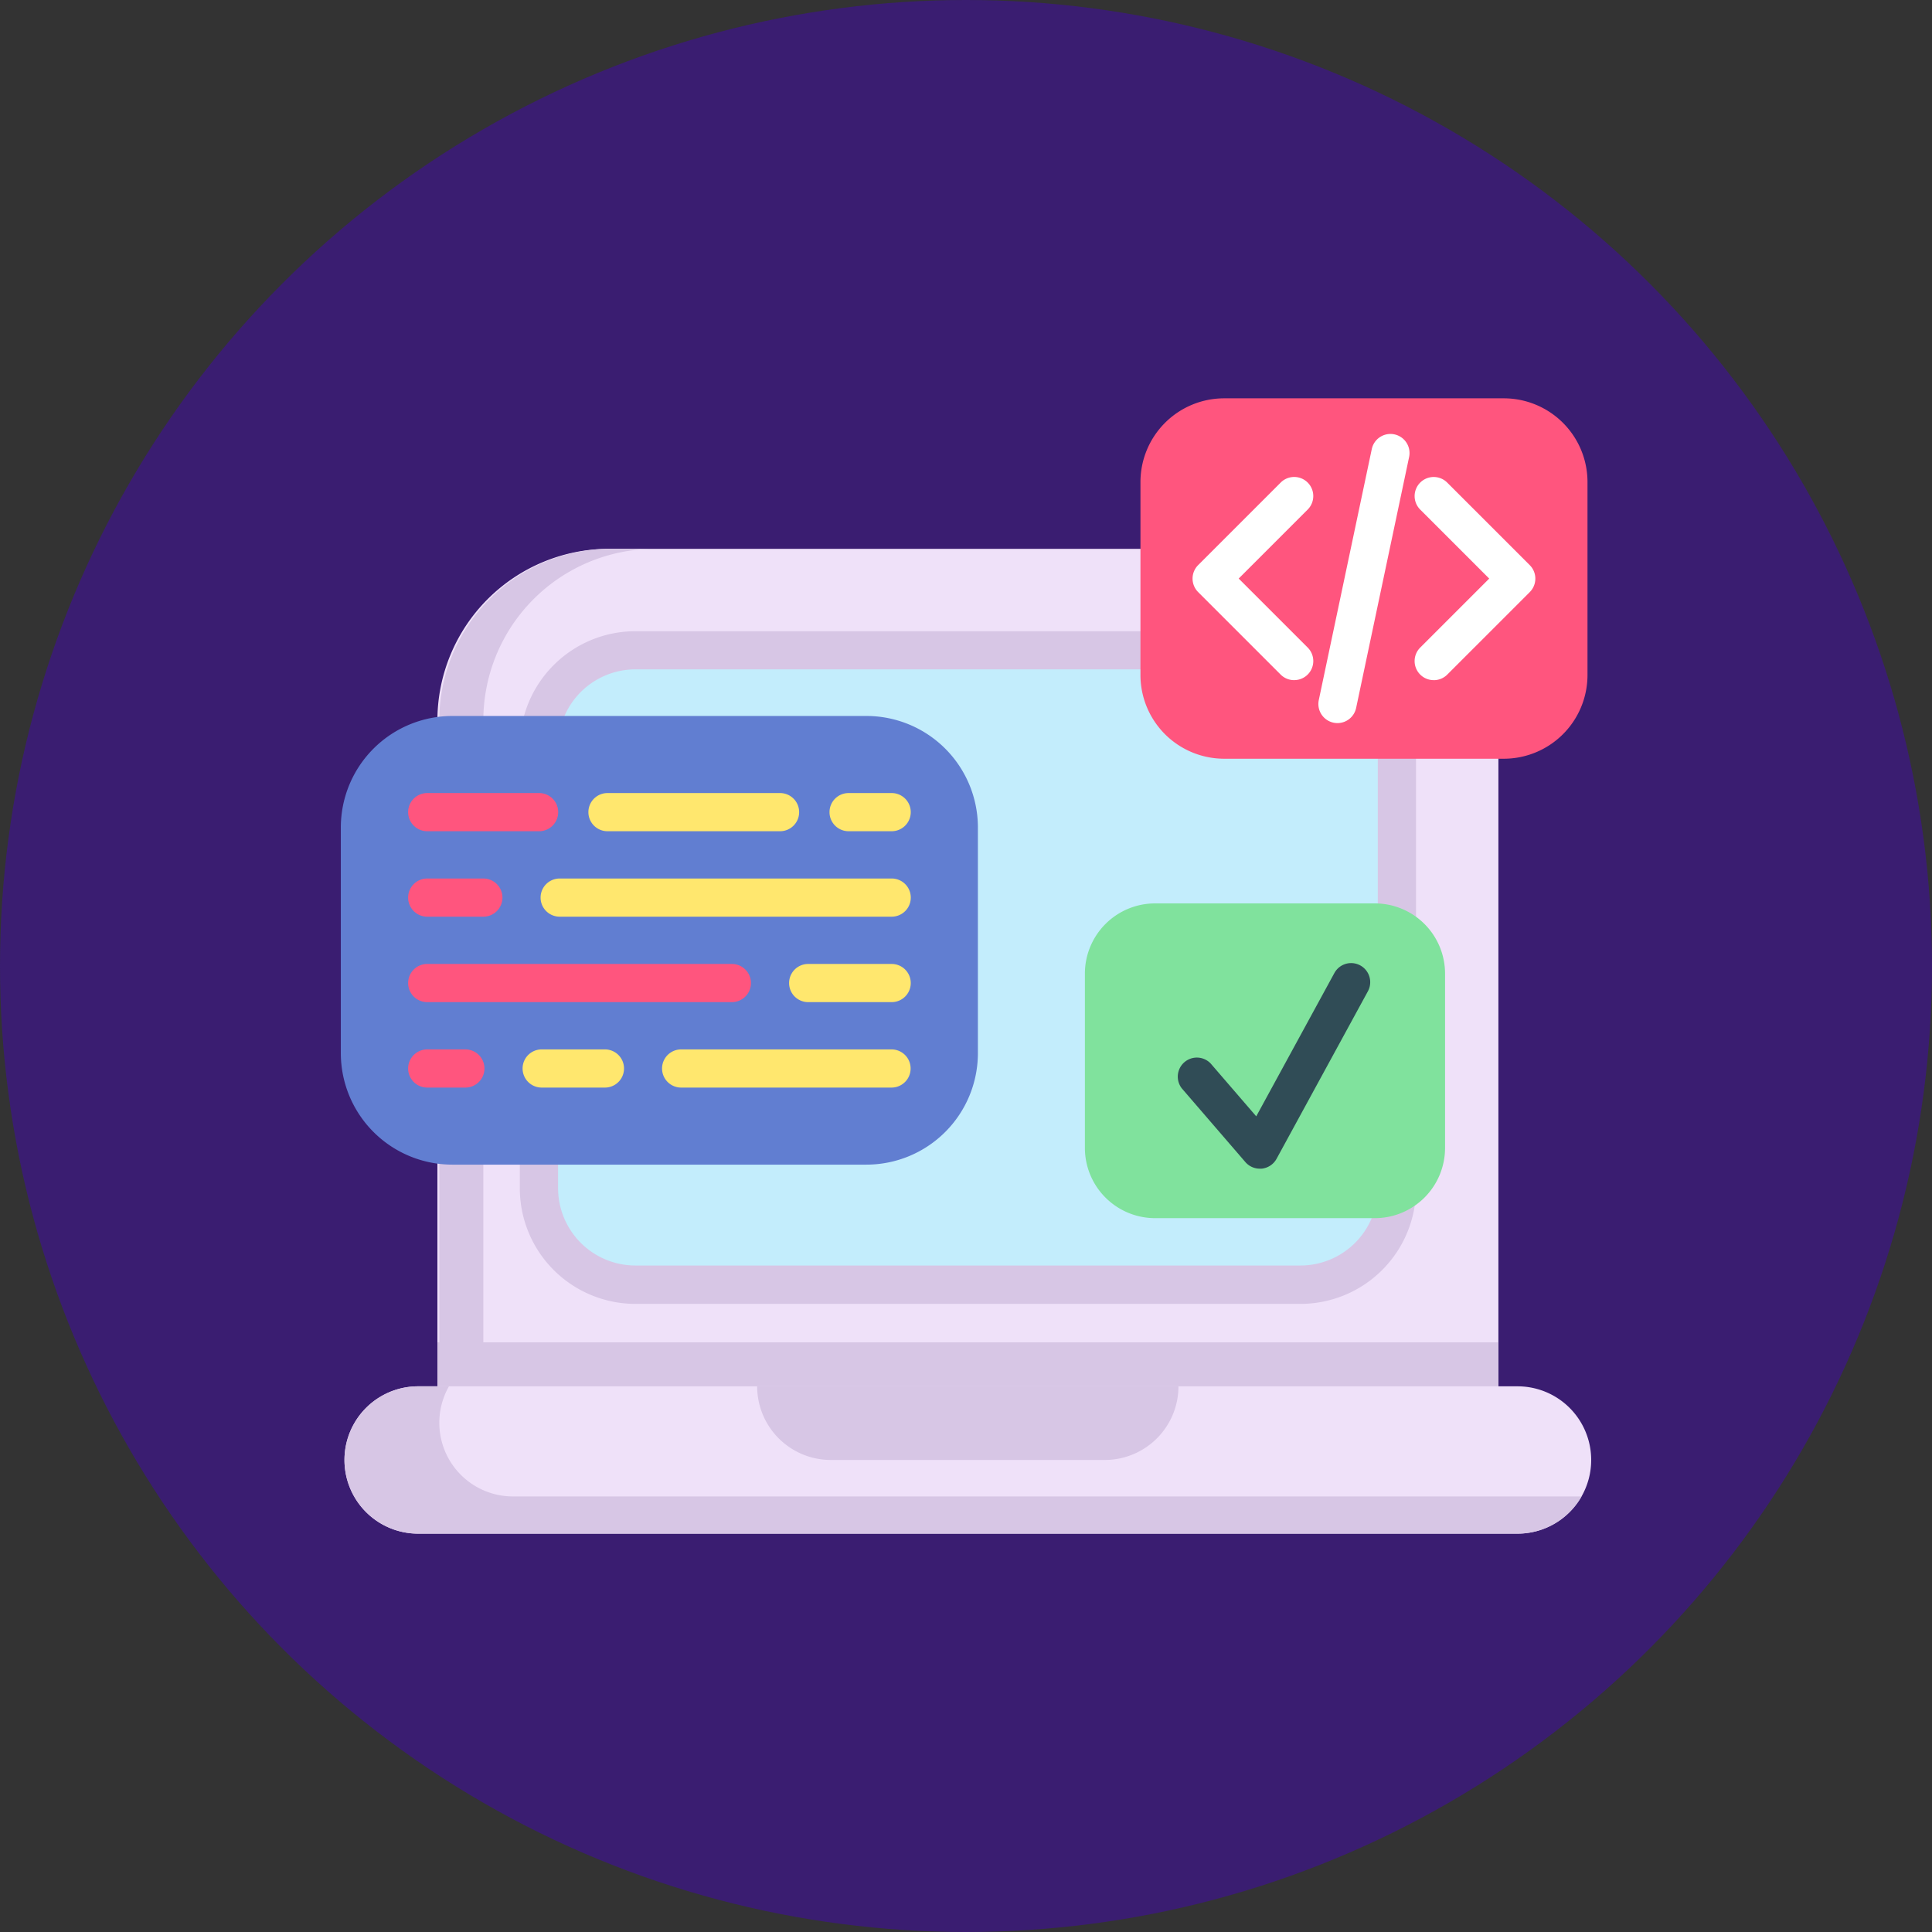 <svg xmlns="http://www.w3.org/2000/svg" width="70" height="70" viewBox="0 0 70 70">
  <rect x="0" y="0" width="70" height="70" fill="#333333" stroke="none"/>
  <g id="Grupo_1098744" data-name="Grupo 1098744" transform="translate(-515 -526)">
    <circle id="Elipse_11440" data-name="Elipse 11440" cx="35" cy="35" r="35" transform="translate(515 526)" fill="#3a1d71"/>
    <g id="Grupo_1098766" data-name="Grupo 1098766" transform="translate(527.349 540.432)">
      <path id="Trazado_873024" data-name="Trazado 873024" d="M71.778,61.6h-26a6.22,6.22,0,0,0-6.22,6.22V93.764H78V67.817a6.22,6.22,0,0,0-6.22-6.22Zm0,0" transform="translate(-36.059 -56.147)" fill="#efe1f9"/>
      <path id="Trazado_873025" data-name="Trazado 873025" d="M39.559,386.547H78v3.433H39.559Zm0,0" transform="translate(-36.058 -352.344)" fill="#d7c6e5"/>
      <path id="Trazado_873026" data-name="Trazado 873026" d="M48.142,61.6a6.22,6.22,0,0,0-6.219,6.22V93.764H40.328V67.818a6.22,6.22,0,0,1,6.22-6.22Zm0,0" transform="translate(-36.76 -56.147)" fill="#d7c6e5"/>
      <path id="Trazado_873027" data-name="Trazado 873027" d="M108.716,126.158H84.623a3.494,3.494,0,0,1-3.494-3.495v-16a3.494,3.494,0,0,1,3.494-3.494h24.093a3.494,3.494,0,0,1,3.494,3.494v16A3.494,3.494,0,0,1,108.716,126.158Zm0,0" transform="translate(-73.95 -94.039)" fill="#c3edfc"/>
      <path id="Trazado_873028" data-name="Trazado 873028" d="M101.6,119.728H77.5a4.19,4.19,0,0,1-4.186-4.186v-16A4.19,4.19,0,0,1,77.5,95.356H101.6a4.19,4.19,0,0,1,4.186,4.186v16A4.19,4.19,0,0,1,101.6,119.728ZM77.5,96.738a2.806,2.806,0,0,0-2.8,2.8v16a2.806,2.806,0,0,0,2.8,2.8H101.6a2.806,2.806,0,0,0,2.8-2.8v-16a2.806,2.806,0,0,0-2.8-2.8Zm0,0" transform="translate(-66.829 -86.918)" fill="#d7c6e5"/>
      <path id="Trazado_873029" data-name="Trazado 873029" d="M44.033,404.563H4.2a2.669,2.669,0,1,0,0,5.338H44.033a2.669,2.669,0,1,0,0-5.338Zm0,0" transform="translate(-1.399 -368.766)" fill="#efe1f9"/>
      <path id="Trazado_873030" data-name="Trazado 873030" d="M46.353,408.556a2.669,2.669,0,0,1-2.32,1.348H4.2a2.669,2.669,0,1,1,0-5.338H5.317a2.669,2.669,0,0,0,2.32,3.99Zm0,0" transform="translate(-1.399 -368.769)" fill="#d7c6e5"/>
      <path id="Trazado_873031" data-name="Trazado 873031" d="M183.1,407.231h-9.927a2.669,2.669,0,0,1-2.669-2.669h15.265A2.669,2.669,0,0,1,183.1,407.231Zm0,0" transform="translate(-155.42 -368.766)" fill="#d7c6e5"/>
      <path id="Trazado_873032" data-name="Trazado 873032" d="M340.6,0H330.471a3.034,3.034,0,0,0-3.034,3.034v6.991a3.034,3.034,0,0,0,3.034,3.033H340.6a3.034,3.034,0,0,0,3.034-3.033V3.034A3.034,3.034,0,0,0,340.6,0Zm0,0" transform="translate(-298.465)" fill="#ff557e"/>
      <path id="Trazado_873033" data-name="Trazado 873033" d="M315.191,206.82h-7.959a2.545,2.545,0,0,0-2.545,2.545v6.314a2.545,2.545,0,0,0,2.545,2.545h7.959a2.545,2.545,0,0,0,2.545-2.545v-6.314A2.545,2.545,0,0,0,315.191,206.82Zm0,0" transform="translate(-277.728 -188.52)" fill="#80e29d"/>
      <path id="Trazado_873034" data-name="Trazado 873034" d="M19.046,130.07h-15A4.041,4.041,0,0,0,0,134.111v8.174a4.041,4.041,0,0,0,4.041,4.041h15a4.041,4.041,0,0,0,4.041-4.041v-8.174A4.041,4.041,0,0,0,19.046,130.07Zm0,0" transform="translate(0 -118.561)" fill="#617ed1"/>
      <path id="Trazado_873035" data-name="Trazado 873035" d="M202.362,163.02H200.8a.691.691,0,0,1,0-1.383h1.561a.691.691,0,0,1,0,1.383Zm0,0" transform="translate(-182.403 -147.335)" fill="#ffe76e"/>
      <path id="Trazado_873036" data-name="Trazado 873036" d="M108.319,163.02h-6.253a.691.691,0,0,1,0-1.383h6.253a.691.691,0,0,1,0,1.383Zm0,0" transform="translate(-92.405 -147.335)" fill="#ffe76e"/>
      <path id="Trazado_873037" data-name="Trazado 873037" d="M32.3,163.02H28.246a.691.691,0,0,1,0-1.383H32.3a.691.691,0,0,1,0,1.383Zm0,0" transform="translate(-25.116 -147.335)" fill="#ff557e"/>
      <path id="Trazado_873038" data-name="Trazado 873038" d="M139.9,267.988h-7.623a.691.691,0,1,1,0-1.383H139.9a.691.691,0,0,1,0,1.383Zm0,0" transform="translate(-119.947 -243.015)" fill="#ffe76e"/>
      <path id="Trazado_873039" data-name="Trazado 873039" d="M77.413,267.988H75.12a.691.691,0,0,1,0-1.383h2.292a.691.691,0,1,1,0,1.383Zm0,0" transform="translate(-67.843 -243.015)" fill="#ffe76e"/>
      <path id="Trazado_873040" data-name="Trazado 873040" d="M29.628,267.988H28.246a.691.691,0,0,1,0-1.383h1.382a.691.691,0,1,1,0,1.383Zm0,0" transform="translate(-25.116 -243.015)" fill="#ff557e"/>
      <path id="Trazado_873041" data-name="Trazado 873041" d="M187.272,233h-3.025a.691.691,0,1,1,0-1.383h3.025a.691.691,0,1,1,0,1.383Zm0,0" transform="translate(-167.314 -211.123)" fill="#ffe76e"/>
      <path id="Trazado_873042" data-name="Trazado 873042" d="M39.284,233H28.246a.691.691,0,1,1,0-1.383H39.284a.691.691,0,1,1,0,1.383Zm0,0" transform="translate(-25.116 -211.123)" fill="#ff557e"/>
      <path id="Trazado_873043" data-name="Trazado 873043" d="M94.511,198.012H82.481a.691.691,0,1,1,0-1.383H94.511a.691.691,0,0,1,0,1.383Zm0,0" transform="translate(-74.552 -179.231)" fill="#ffe76e"/>
      <path id="Trazado_873044" data-name="Trazado 873044" d="M30.28,198.012H28.246a.691.691,0,1,1,0-1.383H30.28a.691.691,0,1,1,0,1.383Zm0,0" transform="translate(-25.116 -179.231)" fill="#ff557e"/>
      <g id="Grupo_1098765" data-name="Grupo 1098765" transform="translate(30.859 1.291)">
        <path id="Trazado_873045" data-name="Trazado 873045" d="M440.392,39.537a.691.691,0,0,1-.489-1.18l2.5-2.5-2.5-2.5a.691.691,0,1,1,.978-.978l2.991,2.991a.691.691,0,0,1,0,.977l-2.991,2.991a.689.689,0,0,1-.489.2Zm0,0" transform="translate(-431.654 -30.617)" fill="#fff"/>
        <path id="Trazado_873046" data-name="Trazado 873046" d="M352.445,39.537a.69.69,0,0,1-.489-.2l-2.991-2.991a.691.691,0,0,1,0-.977l2.991-2.991a.691.691,0,1,1,.978.978l-2.5,2.5,2.5,2.5a.691.691,0,0,1-.489,1.18Zm0,0" transform="translate(-348.762 -30.617)" fill="#fff"/>
        <path id="Trazado_873047" data-name="Trazado 873047" d="M400.974,25.067a.692.692,0,0,1-.677-.834l1.92-9.093a.691.691,0,1,1,1.353.285l-1.92,9.093a.692.692,0,0,1-.676.549Zm0,0" transform="translate(-395.723 -14.591)" fill="#fff"/>
      </g>
      <path id="Trazado_873048" data-name="Trazado 873048" d="M345.482,238.673a.691.691,0,0,1-.523-.24l-2.3-2.667a.691.691,0,0,1,1.047-.9l1.648,1.911,2.831-5.192a.691.691,0,1,1,1.214.662l-3.309,6.069a.693.693,0,0,1-.534.356.661.661,0,0,1-.074,0Zm0,0" transform="translate(-312.187 -210.762)" fill="#304c56"/>
    </g>
  </g>
</svg>
